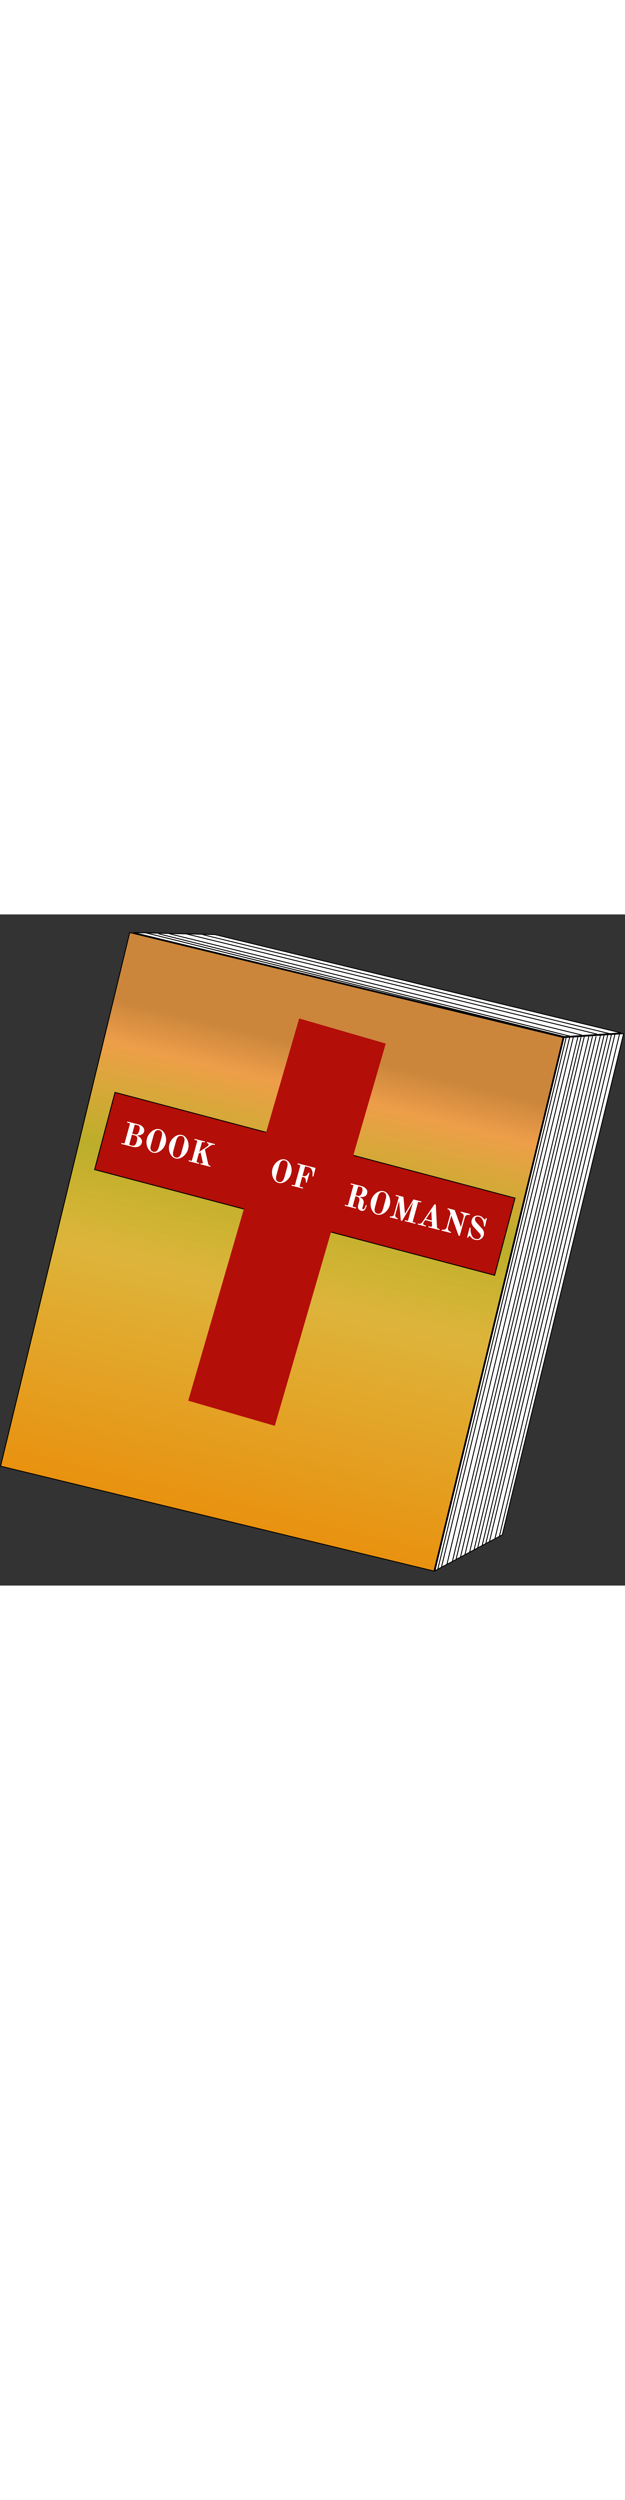 <svg width="100" height="400" viewBox="0 0 691 742" fill="none" xmlns="http://www.w3.org/2000/svg">
<rect x="0" y="0" width="691" height="742" fill="#333333" stroke="none"/>
<rect x="143.411" y="20.042" width="493" height="607" transform="rotate(13.607 143.411 20.042)" fill="url(#paint0_linear_0_1)" fill-opacity="0.97" stroke="black"/>
<path d="M147.708 20.053L237.586 22.261L686.784 130.995L623.22 135.157L147.708 20.053Z" fill="white" stroke="black"/>
<path d="M480.882 725.629L623.576 136.136L689.44 131.823L555.315 685.917L480.882 725.629Z" fill="white" stroke="black"/>
<path d="M676.043 132.826L646.505 255.575L541.043 693.826" stroke="black"/>
<path d="M643.043 132.826L612.629 259.951L504.043 713.826" stroke="black"/>
<path d="M634.043 134.826L603.41 262.607L494.043 718.826" stroke="black"/>
<path d="M639.043 134.826L608.629 261.951L500.043 715.826" stroke="black"/>
<path d="M672.043 132.826L642.505 256.012L537.043 695.826" stroke="black"/>
<path d="M668.043 132.826L638.505 256.45L533.043 697.826" stroke="black"/>
<path d="M664.043 132.826L634.286 257.107L528.043 700.826" stroke="black"/>
<path d="M659.043 134.826L629.505 259.107L524.043 702.826" stroke="black"/>
<path d="M651.043 134.826L621.067 260.201L514.043 707.826" stroke="black"/>
<path d="M685.043 131.826L655.942 253.481L552.043 687.826" stroke="black"/>
<path d="M680.043 131.826L650.942 254.137L547.043 690.826" stroke="black"/>
<path d="M630.043 134.826L598.973 263.264L488.043 721.826" stroke="black"/>
<path d="M626.043 135.826L594.973 264.483L484.043 723.826" stroke="black"/>
<path d="M655.043 134.826L625.286 259.763L519.043 705.826" stroke="black"/>
<path d="M646.043 134.826L616.067 260.857L509.043 710.826" stroke="black"/>
<line x1="175.164" y1="21.341" x2="633.164" y2="135.341" stroke="black"/>
<line x1="161.163" y1="20.341" x2="625.163" y2="135.341" stroke="black"/>
<line x1="187.162" y1="21.341" x2="643.162" y2="133.341" stroke="black"/>
<line x1="205.161" y1="21.34" x2="660.161" y2="132.34" stroke="black"/>
<line x1="224.161" y1="22.34" x2="676.161" y2="132.34" stroke="black"/>
<rect x="127.17" y="196.741" width="457.425" height="88.295" transform="rotate(14.803 127.17 196.741)" fill="#B30E08" stroke="black"/>
<rect x="330.779" y="115" width="99.651" height="440.055" transform="rotate(16.188 330.779 115)" fill="#B30E08"/>
<path d="M134.343 252.591L136.784 253.219C137.109 253.302 137.346 253.301 137.494 253.215C137.649 253.106 137.767 252.902 137.85 252.601L143.592 231.778C143.681 231.454 143.683 231.219 143.599 231.074C143.515 230.928 143.31 230.813 142.984 230.73L140.544 230.102L140.85 228.992L153.123 232.147C154.494 232.499 155.703 233.083 156.748 233.896C157.816 234.716 158.586 235.67 159.058 236.757C159.536 237.822 159.619 238.921 159.306 240.054C158.885 241.581 157.975 242.673 156.574 243.329C155.173 243.985 153.587 244.32 151.816 244.335L151.759 244.544C152.783 244.98 153.733 245.596 154.609 246.391C155.515 247.169 156.187 248.073 156.625 249.102C157.063 250.132 157.126 251.213 156.813 252.347C156.424 253.758 155.717 254.877 154.693 255.704C153.668 256.531 152.455 257.049 151.053 257.259C149.681 257.451 148.251 257.356 146.763 256.973L134.037 253.702L134.343 252.591ZM149.395 243.23C150.65 243.553 151.62 243.331 152.304 242.565C152.994 241.777 153.585 240.492 154.076 238.71C154.491 237.206 154.546 235.969 154.241 234.999C153.942 234.005 153.328 233.389 152.398 233.15L149.818 232.487C149.516 232.409 149.279 232.41 149.108 232.49C148.96 232.576 148.841 232.78 148.752 233.104L146.187 242.405L149.395 243.23ZM145.989 255.585C147.22 255.902 148.25 255.733 149.078 255.078C149.935 254.407 150.654 253.018 151.235 250.913C151.815 248.807 151.903 247.269 151.499 246.298C151.124 245.31 150.321 244.657 149.089 244.341L145.881 243.516L143.01 253.927C142.928 254.228 142.925 254.463 143.003 254.632C143.111 254.783 143.315 254.898 143.618 254.975L145.989 255.585ZM169.218 263.415C167.428 262.955 165.9 261.905 164.635 260.267C163.392 258.634 162.569 256.701 162.164 254.466C161.766 252.208 161.87 249.98 162.476 247.782C163.082 245.584 164.136 243.613 165.638 241.868C167.146 240.1 168.859 238.806 170.778 237.986C172.72 237.172 174.586 236.995 176.375 237.455C178.165 237.916 179.681 238.962 180.924 240.594C182.19 242.233 183.021 244.181 183.42 246.439C183.824 248.674 183.723 250.89 183.117 253.088C182.511 255.286 181.454 257.269 179.946 259.037C178.444 260.782 176.723 262.061 174.781 262.875C172.862 263.695 171.008 263.875 169.218 263.415ZM169.524 262.304C170.942 262.669 172.163 262.438 173.188 261.611C174.242 260.767 175.097 259.153 175.754 256.77L178.625 246.359C179.282 243.976 179.368 242.176 178.881 240.961C178.424 239.729 177.487 238.93 176.069 238.566C174.651 238.201 173.415 238.441 172.361 239.285C171.337 240.112 170.496 241.717 169.839 244.1L166.968 254.511C166.311 256.895 166.211 258.702 166.668 259.935C167.154 261.15 168.106 261.94 169.524 262.304ZM194.04 269.796C192.25 269.336 190.722 268.286 189.456 266.648C188.214 265.015 187.39 263.082 186.986 260.847C186.588 258.589 186.692 256.361 187.298 254.163C187.904 251.965 188.958 249.994 190.46 248.249C191.968 246.481 193.681 245.187 195.6 244.367C197.542 243.553 199.407 243.376 201.197 243.836C202.987 244.297 204.503 245.343 205.746 246.975C207.011 248.614 207.843 250.562 208.241 252.82C208.646 255.055 208.545 257.271 207.939 259.469C207.333 261.667 206.276 263.65 204.768 265.418C203.266 267.163 201.544 268.442 199.602 269.256C197.684 270.076 195.829 270.256 194.04 269.796ZM194.346 268.685C195.764 269.05 196.985 268.819 198.009 267.992C199.064 267.148 199.919 265.534 200.576 263.151L203.447 252.74C204.104 250.357 204.189 248.557 203.703 247.342C203.246 246.11 202.309 245.311 200.891 244.947C199.473 244.582 198.237 244.822 197.183 245.666C196.158 246.493 195.318 248.098 194.661 250.481L191.79 260.892C191.133 263.276 191.033 265.083 191.489 266.316C191.976 267.531 192.928 268.321 194.346 268.685ZM208.741 271.717L211.181 272.344C211.507 272.428 211.743 272.427 211.892 272.341C212.046 272.232 212.165 272.027 212.248 271.726L217.989 250.903C218.078 250.579 218.081 250.345 217.997 250.199C217.912 250.054 217.707 249.939 217.382 249.855L214.941 249.228L215.247 248.117L226.684 251.057L226.377 252.168L224.216 251.612C223.914 251.534 223.677 251.535 223.505 251.615C223.357 251.701 223.239 251.906 223.149 252.23L220.317 262.503L229.19 256.458C229.617 256.172 229.924 255.916 230.11 255.692C230.326 255.45 230.482 255.156 230.578 254.808C230.693 254.392 230.672 254.015 230.516 253.678C230.36 253.34 230.097 253.124 229.725 253.028L228.713 252.768L229.02 251.658L237.632 253.872L237.325 254.982L236.105 254.668C235.617 254.543 235.058 254.585 234.427 254.795C233.827 254.987 233.262 255.275 232.733 255.66L226.578 259.838L230.116 275.576C230.259 276.233 230.438 276.712 230.653 277.015C230.875 277.295 231.253 277.504 231.787 277.641L232.729 277.883L232.422 278.994L221.474 276.179L221.781 275.069L223.175 275.427C223.384 275.481 223.578 275.457 223.756 275.354C223.94 275.228 224.057 275.072 224.108 274.887C224.147 274.748 224.165 274.592 224.163 274.418C224.191 274.227 224.194 274.079 224.173 273.974L221.759 263.096L219.791 264.411L217.408 273.053C217.325 273.354 217.322 273.588 217.4 273.757C217.508 273.909 217.713 274.023 218.015 274.101L220.177 274.657L219.871 275.767L208.434 272.827L208.741 271.717Z" fill="white"/>
<path d="M307.988 296.87C306.199 296.41 304.671 295.36 303.405 293.722C302.163 292.089 301.339 290.156 300.935 287.921C300.537 285.663 300.641 283.435 301.247 281.237C301.853 279.039 302.907 277.068 304.408 275.323C305.916 273.555 307.63 272.261 309.548 271.441C311.49 270.627 313.356 270.45 315.146 270.911C316.936 271.371 318.452 272.417 319.694 274.05C320.96 275.688 321.792 277.636 322.19 279.894C322.594 282.129 322.494 284.345 321.888 286.543C321.282 288.741 320.225 290.724 318.717 292.492C317.215 294.237 315.493 295.516 313.551 296.33C311.632 297.15 309.778 297.33 307.988 296.87ZM308.295 295.759C309.713 296.124 310.934 295.893 311.958 295.066C313.012 294.222 313.868 292.608 314.525 290.225L317.396 279.814C318.053 277.431 318.138 275.632 317.652 274.416C317.195 273.184 316.258 272.386 314.84 272.021C313.422 271.657 312.186 271.896 311.132 272.74C310.107 273.567 309.266 275.172 308.609 277.555L305.739 287.967C305.082 290.35 304.981 292.157 305.438 293.39C305.925 294.605 306.877 295.395 308.295 295.759ZM322.689 298.791L325.13 299.418C325.455 299.502 325.692 299.501 325.84 299.415C325.995 299.306 326.113 299.101 326.196 298.8L331.938 277.977C332.027 277.654 332.03 277.419 331.945 277.273C331.861 277.128 331.656 277.013 331.331 276.929L328.89 276.302L329.196 275.191L348.861 280.247L346.518 289.828L345.402 289.541C345.453 289.356 345.509 288.701 345.57 287.577C345.631 286.453 345.581 285.461 345.42 284.602C345.219 283.436 344.802 282.375 344.169 281.419C343.56 280.47 342.744 279.863 341.721 279.6L338.164 278.686C337.862 278.609 337.625 278.61 337.454 278.689C337.306 278.775 337.187 278.98 337.098 279.304L334.457 288.883L336.235 289.34C336.863 289.501 337.514 289.396 338.189 289.024C338.864 288.653 339.455 288.136 339.961 287.473C340.497 286.793 340.857 286.118 341.042 285.447L342.158 285.734L339.163 296.596L338.047 296.309C338.239 295.615 338.274 294.856 338.152 294.032C338.061 293.191 337.818 292.447 337.423 291.801C337.029 291.154 336.518 290.75 335.891 290.589L334.112 290.132L331.357 300.127C331.274 300.428 331.271 300.663 331.349 300.831C331.457 300.983 331.662 301.097 331.964 301.175L335.137 301.991L334.83 303.101L322.383 299.901L322.689 298.791Z" fill="white"/>
<path d="M399.441 327.63C397.953 327.248 396.889 326.504 396.248 325.397C395.63 324.297 395.558 322.891 396.03 321.179L397.216 316.875C397.523 315.765 397.502 314.756 397.155 313.849C396.83 312.948 396.099 312.351 394.96 312.058L393.007 311.556L390.06 322.246C389.977 322.546 389.975 322.781 390.053 322.95C390.16 323.101 390.365 323.216 390.667 323.294L393.736 324.082L393.429 325.193L381.087 322.02L381.393 320.909L383.834 321.537C384.159 321.621 384.396 321.619 384.544 321.534C384.698 321.425 384.817 321.22 384.9 320.919L390.641 300.096C390.731 299.772 390.733 299.537 390.649 299.392C390.565 299.246 390.36 299.132 390.034 299.048L387.594 298.421L387.9 297.31L399.196 300.214C401.707 300.859 403.576 301.935 404.804 303.44C406.038 304.921 406.397 306.599 405.88 308.473C405.44 310.07 404.5 311.178 403.059 311.799C401.642 312.426 399.936 312.607 397.943 312.342L397.876 312.585C399.6 313.375 400.816 314.382 401.525 315.604C402.239 316.804 402.316 318.422 401.755 320.458L400.692 324.31C400.424 325.282 400.616 325.851 401.267 326.018C401.871 326.174 402.45 325.79 403.003 324.867C403.556 323.944 404.031 322.765 404.426 321.33L405.542 321.617C404.923 323.861 404.139 325.53 403.191 326.625C402.248 327.695 400.998 328.031 399.441 327.63ZM395.65 311.046C396.882 311.363 397.866 311.133 398.603 310.356C399.34 309.579 399.932 308.381 400.378 306.762C400.812 305.188 400.893 303.946 400.622 303.033C400.351 302.121 399.599 301.507 398.367 301.19L396.868 300.805C396.566 300.727 396.329 300.728 396.158 300.808C396.01 300.894 395.891 301.099 395.802 301.423L393.314 310.446L395.65 311.046ZM416.983 331.917C415.193 331.457 413.665 330.407 412.399 328.769C411.157 327.136 410.333 325.203 409.929 322.968C409.531 320.71 409.635 318.482 410.241 316.284C410.847 314.086 411.901 312.115 413.402 310.37C414.91 308.602 416.624 307.308 418.543 306.488C420.485 305.674 422.35 305.497 424.14 305.957C425.93 306.418 427.446 307.464 428.689 309.096C429.954 310.735 430.786 312.683 431.184 314.941C431.589 317.176 431.488 319.392 430.882 321.59C430.276 323.788 429.219 325.771 427.711 327.539C426.209 329.284 424.487 330.563 422.545 331.377C420.627 332.197 418.772 332.377 416.983 331.917ZM417.289 330.806C418.707 331.171 419.928 330.94 420.952 330.113C422.007 329.269 422.862 327.655 423.519 325.272L426.39 314.861C427.047 312.478 427.132 310.679 426.646 309.463C426.189 308.231 425.252 307.433 423.834 307.068C422.416 306.704 421.18 306.943 420.126 307.787C419.101 308.614 418.261 310.219 417.604 312.602L414.733 323.014C414.076 325.397 413.976 327.204 414.432 328.437C414.919 329.652 415.871 330.442 417.289 330.806ZM441.293 317.54L441.048 317.477L437.077 331.879C436.79 332.921 436.922 333.797 437.473 334.508C438.053 335.203 438.843 335.678 439.842 335.935L439.536 337.046L430.889 334.823L431.195 333.712C432.195 333.969 433.114 333.933 433.951 333.603C434.818 333.256 435.396 332.562 435.683 331.521L440.793 312.989C440.882 312.665 440.884 312.43 440.8 312.284C440.716 312.139 440.511 312.024 440.185 311.94L437.396 311.223L437.702 310.113L446.035 312.255L447.708 330.97L457.088 315.096L465.944 317.373L465.638 318.484L463.197 317.856C462.895 317.778 462.658 317.78 462.487 317.859C462.339 317.945 462.22 318.15 462.131 318.474L456.389 339.297C456.306 339.598 456.304 339.832 456.382 340.001C456.489 340.153 456.694 340.267 456.997 340.345L459.437 340.972L459.131 342.083L447.416 339.071L447.722 337.961L450.163 338.588C450.488 338.672 450.725 338.671 450.873 338.585C451.028 338.476 451.146 338.271 451.229 337.97L456.674 318.223L444.512 338.771L443.152 338.421L441.293 317.54ZM462.075 341.65L463.26 341.955C463.958 342.134 464.647 342.027 465.328 341.632C466.016 341.214 466.608 340.648 467.104 339.933L480.364 320.411L481.829 320.788L483.099 345.16C483.169 346.441 483.692 347.208 484.668 347.459L486.063 347.817L485.757 348.928L473.519 345.782L473.825 344.671L476.335 345.316C476.614 345.388 476.864 345.341 477.084 345.174C477.333 344.991 477.5 344.749 477.583 344.448C477.653 344.193 477.676 343.84 477.651 343.388L477.454 339.769L470.132 337.887L468.816 339.816C468.382 340.398 468.091 340.955 467.945 341.487C467.83 341.903 467.89 342.315 468.126 342.723C468.392 343.113 468.792 343.377 469.327 343.515L470.966 343.936L470.659 345.047L461.769 342.761L462.075 341.65ZM470.939 336.719L477.39 338.377L476.848 328.018L470.939 336.719ZM499.068 333.135L498.929 333.1L495.283 346.322C494.99 347.386 495.157 348.359 495.786 349.239C496.438 350.125 497.403 350.732 498.681 351.061L498.375 352.171L488.194 349.554L488.5 348.444C489.779 348.772 490.917 348.706 491.916 348.244C492.937 347.788 493.595 347.028 493.889 345.964L497.974 331.145C498.045 330.89 498.072 330.699 498.058 330.571C498.043 330.444 497.986 330.243 497.888 329.97L497.067 327.529C496.93 327.123 496.738 326.825 496.491 326.638C496.251 326.428 495.863 326.254 495.328 326.116L494.701 325.955L495.007 324.844L502.747 326.834L509.532 345.562L512.603 334.422C512.897 333.358 512.718 332.383 512.066 331.497C511.437 330.616 510.484 330.012 509.205 329.683L509.511 328.573L519.692 331.19L519.386 332.301C518.108 331.972 516.958 332.036 515.936 332.492C514.937 332.953 514.291 333.716 513.998 334.781L508.314 355.395L506.989 355.055L499.068 333.135ZM525.073 359.704C524.05 359.441 523.174 359.054 522.443 358.545C521.706 358.058 521.131 357.526 520.718 356.949C520.291 356.418 519.981 356.053 519.787 355.855C519.599 355.633 519.401 355.495 519.192 355.442C518.703 355.316 518.293 355.632 517.96 356.388L517.479 357.454L516.398 357.176L519.213 346.156L520.329 346.443C520.169 348.285 520.259 350.079 520.599 351.827C520.962 353.58 521.559 355.071 522.39 356.301C523.244 357.536 524.31 358.318 525.589 358.647C527.425 359.119 528.792 359.037 529.689 358.4C530.586 357.764 531.175 356.937 531.456 355.919C531.622 355.317 531.548 354.728 531.234 354.152C530.949 353.558 530.474 352.891 529.807 352.15L523.666 345.442C522.765 344.467 522.074 343.361 521.594 342.122C521.138 340.89 521.107 339.557 521.503 338.122C522.121 335.878 523.232 334.379 524.833 333.627C526.464 332.857 528.244 332.72 530.174 333.216C531.824 333.64 533.315 334.643 534.646 336.224C535.066 336.778 535.427 337.093 535.729 337.171C536.148 337.279 536.477 337.078 536.716 336.57L537.184 335.687L538.3 335.974L536.16 345.086L535.045 344.8C535.043 343.09 534.826 341.485 534.393 339.986C533.96 338.488 533.322 337.234 532.48 336.224C531.668 335.198 530.704 334.541 529.589 334.254C528.357 333.938 527.371 333.945 526.633 334.275C525.918 334.612 525.427 335.266 525.159 336.238C524.795 337.556 525.463 339.153 527.161 341.026L533.327 347.777C534.108 348.647 534.628 349.697 534.886 350.928C535.167 352.165 535.145 353.373 534.82 354.553C534.488 355.756 533.882 356.827 533.001 357.765C532.12 358.703 531.002 359.37 529.649 359.765C528.295 360.16 526.77 360.14 525.073 359.704Z" fill="white"/>
<defs>
<linearGradient id="paint0_linear_0_1" x1="390.043" y1="19.439" x2="390.043" y2="627.438" gradientUnits="userSpaceOnUse">
<stop offset="0.125" stop-color="#CF883C"/>
<stop offset="0.202" stop-color="#F3A149"/>
<stop offset="0.391" stop-color="#ECD827" stop-opacity="0.763"/>
<stop offset="0.572" stop-color="#E2B83B"/>
<stop offset="1" stop-color="#EE940E"/>
<stop offset="1" stop-color="#F4942D"/>
</linearGradient>
</defs>
</svg>
